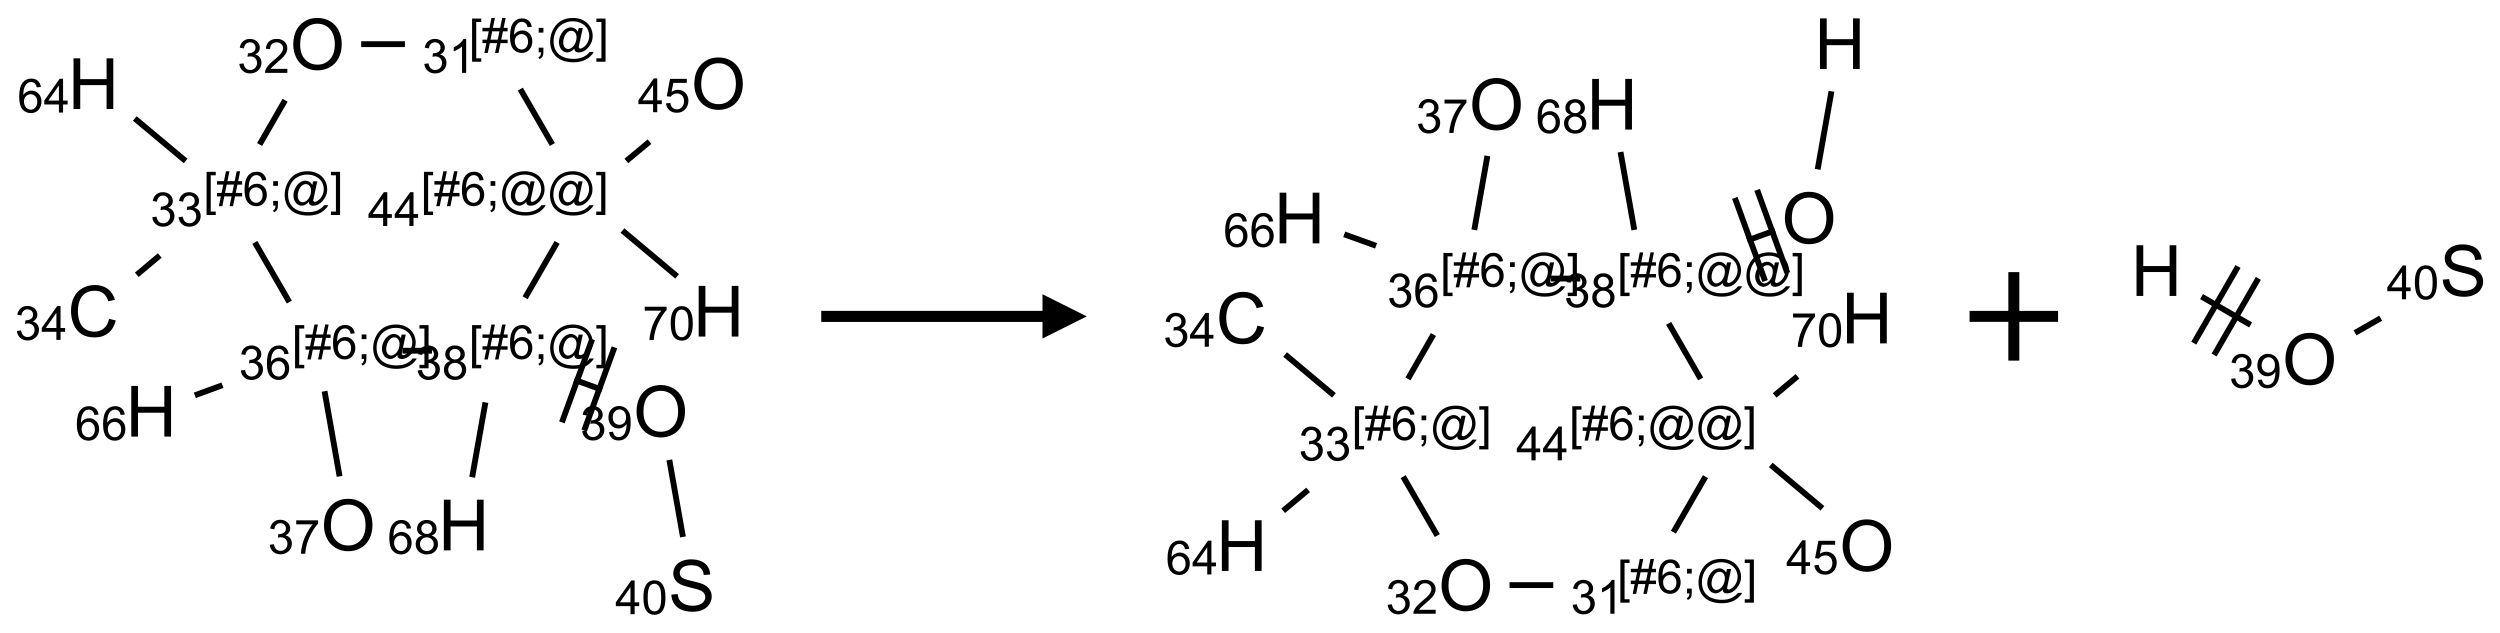 <?xml version="1.0" encoding="UTF-8"?>
<svg xmlns="http://www.w3.org/2000/svg" xmlns:xlink="http://www.w3.org/1999/xlink" width="565" height="143" viewBox="0 0 565 143">
<defs>
<g>
<g id="glyph-0-0">
<path d="M 2 0 L 2 -10 L 10 -10 L 10 0 Z M 2.25 -0.25 L 9.75 -0.25 L 9.75 -9.75 L 2.25 -9.75 Z M 2.25 -0.25 "/>
</g>
<g id="glyph-0-1">
<path d="M 0.773 -5.578 C 0.773 -7.48 1.285 -8.969 2.305 -10.043 C 3.324 -11.117 4.645 -11.656 6.258 -11.656 C 7.316 -11.656 8.27 -11.402 9.117 -10.898 C 9.965 -10.395 10.613 -9.688 11.059 -8.785 C 11.504 -7.883 11.727 -6.855 11.727 -5.711 C 11.727 -4.551 11.492 -3.512 11.023 -2.594 C 10.555 -1.676 9.891 -0.984 9.031 -0.512 C 8.172 -0.039 7.246 0.195 6.25 0.195 C 5.172 0.195 4.207 -0.066 3.359 -0.586 C 2.512 -1.105 1.867 -1.816 1.43 -2.719 C 0.992 -3.621 0.773 -4.574 0.773 -5.578 Z M 2.336 -5.555 C 2.336 -4.176 2.707 -3.086 3.449 -2.293 C 4.191 -1.5 5.121 -1.102 6.242 -1.102 C 7.383 -1.102 8.32 -1.504 9.059 -2.305 C 9.797 -3.105 10.164 -4.246 10.164 -5.719 C 10.164 -6.652 10.008 -7.465 9.691 -8.16 C 9.375 -8.855 8.914 -9.395 8.309 -9.777 C 7.703 -10.16 7.02 -10.352 6.266 -10.352 C 5.191 -10.352 4.27 -9.984 3.496 -9.246 C 2.723 -8.508 2.336 -7.277 2.336 -5.555 Z M 2.336 -5.555 "/>
</g>
<g id="glyph-0-2">
<path d="M 9.406 -4.016 L 10.922 -3.633 C 10.605 -2.387 10.031 -1.438 9.207 -0.785 C 8.383 -0.133 7.371 0.195 6.18 0.195 C 4.945 0.195 3.941 -0.055 3.168 -0.559 C 2.395 -1.062 1.805 -1.789 1.402 -2.742 C 1 -3.695 0.797 -4.719 0.797 -5.812 C 0.797 -7.004 1.023 -8.047 1.48 -8.934 C 1.938 -9.82 2.586 -10.496 3.426 -10.957 C 4.266 -11.418 5.191 -11.648 6.203 -11.648 C 7.348 -11.648 8.312 -11.355 9.094 -10.773 C 9.875 -10.191 10.418 -9.371 10.727 -8.312 L 9.234 -7.961 C 8.969 -8.793 8.582 -9.402 8.078 -9.781 C 7.574 -10.16 6.938 -10.352 6.172 -10.352 C 5.293 -10.352 4.555 -10.141 3.965 -9.719 C 3.375 -9.297 2.957 -8.73 2.719 -8.02 C 2.48 -7.309 2.359 -6.574 2.359 -5.82 C 2.359 -4.848 2.5 -3.996 2.785 -3.27 C 3.07 -2.543 3.512 -2 4.109 -1.641 C 4.707 -1.281 5.355 -1.102 6.055 -1.102 C 6.902 -1.102 7.621 -1.348 8.211 -1.836 C 8.801 -2.324 9.199 -3.051 9.406 -4.016 Z M 9.406 -4.016 "/>
</g>
<g id="glyph-0-3">
<path d="M 1.281 0 L 1.281 -11.453 L 2.797 -11.453 L 2.797 -6.75 L 8.75 -6.75 L 8.75 -11.453 L 10.266 -11.453 L 10.266 0 L 8.75 0 L 8.75 -5.398 L 2.797 -5.398 L 2.797 0 Z M 1.281 0 "/>
</g>
<g id="glyph-0-4">
<path d="M 0.719 -3.68 L 2.148 -3.805 C 2.215 -3.23 2.375 -2.762 2.621 -2.395 C 2.867 -2.027 3.254 -1.73 3.773 -1.504 C 4.293 -1.277 4.879 -1.164 5.531 -1.164 C 6.109 -1.164 6.621 -1.25 7.062 -1.422 C 7.504 -1.594 7.836 -1.828 8.051 -2.129 C 8.266 -2.43 8.375 -2.754 8.375 -3.109 C 8.375 -3.469 8.27 -3.781 8.062 -4.051 C 7.855 -4.32 7.512 -4.543 7.031 -4.727 C 6.723 -4.848 6.043 -5.031 4.992 -5.285 C 3.941 -5.539 3.203 -5.777 2.781 -6 C 2.234 -6.285 1.828 -6.641 1.559 -7.066 C 1.289 -7.492 1.156 -7.965 1.156 -8.492 C 1.156 -9.07 1.32 -9.609 1.648 -10.113 C 1.977 -10.617 2.457 -10.996 3.086 -11.258 C 3.715 -11.52 4.418 -11.648 5.188 -11.648 C 6.035 -11.648 6.785 -11.512 7.434 -11.238 C 8.082 -10.965 8.582 -10.562 8.93 -10.031 C 9.277 -9.5 9.465 -8.898 9.492 -8.227 L 8.039 -8.117 C 7.961 -8.84 7.695 -9.387 7.246 -9.758 C 6.797 -10.129 6.129 -10.312 5.25 -10.312 C 4.332 -10.312 3.664 -10.145 3.246 -9.809 C 2.828 -9.473 2.617 -9.066 2.617 -8.594 C 2.617 -8.184 2.766 -7.844 3.062 -7.578 C 3.355 -7.312 4.117 -7.039 5.348 -6.762 C 6.578 -6.484 7.426 -6.238 7.883 -6.031 C 8.551 -5.723 9.043 -5.336 9.359 -4.863 C 9.676 -4.391 9.836 -3.848 9.836 -3.234 C 9.836 -2.625 9.66 -2.051 9.312 -1.512 C 8.965 -0.973 8.461 -0.555 7.809 -0.254 C 7.156 0.047 6.418 0.195 5.602 0.195 C 4.566 0.195 3.695 0.043 2.996 -0.258 C 2.297 -0.559 1.746 -1.016 1.348 -1.621 C 0.949 -2.227 0.738 -2.914 0.719 -3.68 Z M 0.719 -3.68 "/>
</g>
<g id="glyph-1-0">
<path d="M 1.332 0 L 1.332 -6.668 L 6.668 -6.668 L 6.668 0 Z M 1.5 -0.168 L 6.5 -0.168 L 6.5 -6.5 L 1.5 -6.5 Z M 1.5 -0.168 "/>
</g>
<g id="glyph-1-1">
<path d="M 0.449 -2.016 L 1.387 -2.141 C 1.492 -1.609 1.676 -1.227 1.934 -0.992 C 2.191 -0.758 2.508 -0.641 2.879 -0.641 C 3.32 -0.641 3.695 -0.793 3.996 -1.098 C 4.301 -1.402 4.453 -1.781 4.453 -2.234 C 4.453 -2.664 4.312 -3.02 4.031 -3.301 C 3.75 -3.578 3.391 -3.719 2.957 -3.719 C 2.781 -3.719 2.562 -3.684 2.297 -3.613 L 2.402 -4.438 C 2.465 -4.43 2.516 -4.426 2.551 -4.426 C 2.949 -4.426 3.312 -4.531 3.629 -4.738 C 3.949 -4.949 4.109 -5.27 4.109 -5.703 C 4.109 -6.047 3.992 -6.332 3.762 -6.559 C 3.527 -6.785 3.227 -6.895 2.859 -6.895 C 2.496 -6.895 2.191 -6.781 1.949 -6.551 C 1.707 -6.324 1.547 -5.98 1.48 -5.52 L 0.543 -5.688 C 0.656 -6.316 0.918 -6.805 1.324 -7.148 C 1.73 -7.492 2.234 -7.668 2.84 -7.668 C 3.254 -7.668 3.641 -7.578 3.988 -7.398 C 4.34 -7.219 4.609 -6.977 4.793 -6.668 C 4.98 -6.359 5.074 -6.031 5.074 -5.684 C 5.074 -5.352 4.984 -5.051 4.809 -4.781 C 4.629 -4.512 4.367 -4.297 4.02 -4.137 C 4.473 -4.031 4.824 -3.816 5.074 -3.488 C 5.324 -3.16 5.449 -2.75 5.449 -2.254 C 5.449 -1.59 5.203 -1.023 4.719 -0.559 C 4.234 -0.098 3.617 0.137 2.875 0.137 C 2.203 0.137 1.648 -0.062 1.207 -0.465 C 0.762 -0.863 0.512 -1.379 0.449 -2.016 Z M 0.449 -2.016 "/>
</g>
<g id="glyph-1-2">
<path d="M 5.371 -0.902 L 5.371 0 L 0.324 0 C 0.316 -0.227 0.352 -0.441 0.434 -0.652 C 0.562 -0.996 0.766 -1.332 1.051 -1.668 C 1.332 -2 1.742 -2.387 2.277 -2.824 C 3.105 -3.504 3.668 -4.043 3.957 -4.441 C 4.25 -4.84 4.395 -5.215 4.395 -5.566 C 4.395 -5.938 4.262 -6.254 3.996 -6.508 C 3.73 -6.762 3.387 -6.891 2.957 -6.891 C 2.508 -6.891 2.145 -6.754 1.875 -6.484 C 1.605 -6.215 1.469 -5.84 1.465 -5.359 L 0.5 -5.457 C 0.566 -6.176 0.812 -6.727 1.246 -7.102 C 1.676 -7.477 2.254 -7.668 2.98 -7.668 C 3.711 -7.668 4.293 -7.465 4.719 -7.059 C 5.145 -6.652 5.359 -6.148 5.359 -5.547 C 5.359 -5.242 5.297 -4.941 5.172 -4.645 C 5.047 -4.352 4.84 -4.039 4.551 -3.715 C 4.262 -3.387 3.777 -2.938 3.105 -2.371 C 2.543 -1.898 2.18 -1.578 2.02 -1.41 C 1.859 -1.242 1.73 -1.07 1.625 -0.902 Z M 5.371 -0.902 "/>
</g>
<g id="glyph-1-3">
<path d="M 0.723 2.121 L 0.723 -7.637 L 2.793 -7.637 L 2.793 -6.859 L 1.66 -6.859 L 1.66 1.344 L 2.793 1.344 L 2.793 2.121 Z M 0.723 2.121 "/>
</g>
<g id="glyph-1-4">
<path d="M 0.535 0.129 L 0.988 -2.09 L 0.109 -2.09 L 0.109 -2.863 L 1.145 -2.863 L 1.531 -4.754 L 0.109 -4.754 L 0.109 -5.531 L 1.688 -5.531 L 2.141 -7.766 L 2.922 -7.766 L 2.469 -5.531 L 4.109 -5.531 L 4.562 -7.766 L 5.348 -7.766 L 4.895 -5.531 L 5.797 -5.531 L 5.797 -4.754 L 4.738 -4.754 L 4.348 -2.863 L 5.797 -2.863 L 5.797 -2.09 L 4.191 -2.09 L 3.738 0.129 L 2.957 0.129 L 3.406 -2.09 L 1.77 -2.09 L 1.316 0.129 Z M 1.926 -2.863 L 3.562 -2.863 L 3.953 -4.754 L 2.312 -4.754 Z M 1.926 -2.863 "/>
</g>
<g id="glyph-1-5">
<path d="M 5.309 -5.766 L 4.375 -5.691 C 4.293 -6.059 4.172 -6.328 4.02 -6.496 C 3.766 -6.762 3.453 -6.895 3.082 -6.895 C 2.785 -6.895 2.523 -6.812 2.297 -6.645 C 2 -6.43 1.77 -6.117 1.598 -5.703 C 1.43 -5.289 1.34 -4.703 1.332 -3.938 C 1.559 -4.281 1.836 -4.535 2.16 -4.703 C 2.488 -4.871 2.828 -4.953 3.188 -4.953 C 3.812 -4.953 4.344 -4.723 4.785 -4.262 C 5.223 -3.801 5.441 -3.207 5.441 -2.48 C 5.441 -2 5.34 -1.555 5.133 -1.145 C 4.926 -0.73 4.641 -0.418 4.281 -0.199 C 3.922 0.02 3.512 0.129 3.051 0.129 C 2.27 0.129 1.633 -0.156 1.141 -0.73 C 0.648 -1.305 0.402 -2.254 0.402 -3.574 C 0.402 -5.051 0.672 -6.121 1.219 -6.793 C 1.695 -7.375 2.336 -7.668 3.141 -7.668 C 3.742 -7.668 4.234 -7.5 4.617 -7.16 C 5 -6.824 5.23 -6.359 5.309 -5.766 Z M 1.48 -2.473 C 1.48 -2.152 1.547 -1.844 1.684 -1.547 C 1.82 -1.25 2.016 -1.027 2.262 -0.871 C 2.508 -0.719 2.766 -0.641 3.035 -0.641 C 3.434 -0.641 3.773 -0.801 4.059 -1.121 C 4.344 -1.441 4.484 -1.875 4.484 -2.422 C 4.484 -2.949 4.344 -3.367 4.062 -3.668 C 3.781 -3.973 3.426 -4.125 3 -4.125 C 2.578 -4.125 2.219 -3.973 1.922 -3.668 C 1.625 -3.363 1.48 -2.969 1.48 -2.473 Z M 1.48 -2.473 "/>
</g>
<g id="glyph-1-6">
<path d="M 0.949 -4.465 L 0.949 -5.531 L 2.016 -5.531 L 2.016 -4.465 Z M 0.949 0 L 0.949 -1.066 L 2.016 -1.066 L 2.016 0 C 2.016 0.391 1.945 0.711 1.809 0.949 C 1.668 1.191 1.449 1.379 1.145 1.512 L 0.887 1.109 C 1.082 1.023 1.23 0.895 1.324 0.727 C 1.418 0.559 1.469 0.316 1.48 0 Z M 0.949 0 "/>
</g>
<g id="glyph-1-7">
<path d="M 6.047 -0.848 C 5.82 -0.59 5.57 -0.379 5.289 -0.223 C 5.008 -0.062 4.73 0.016 4.449 0.016 C 4.141 0.016 3.84 -0.074 3.547 -0.254 C 3.254 -0.434 3.02 -0.715 2.836 -1.09 C 2.652 -1.465 2.562 -1.875 2.562 -2.324 C 2.562 -2.875 2.703 -3.43 2.988 -3.98 C 3.27 -4.535 3.621 -4.953 4.043 -5.23 C 4.461 -5.508 4.871 -5.645 5.266 -5.645 C 5.566 -5.645 5.855 -5.566 6.129 -5.41 C 6.402 -5.25 6.641 -5.012 6.84 -4.688 L 7.016 -5.496 L 7.949 -5.496 L 7.199 -2 C 7.094 -1.516 7.043 -1.246 7.043 -1.191 C 7.043 -1.098 7.078 -1.02 7.148 -0.949 C 7.219 -0.883 7.305 -0.848 7.406 -0.848 C 7.59 -0.848 7.832 -0.953 8.129 -1.168 C 8.527 -1.445 8.84 -1.816 9.07 -2.285 C 9.301 -2.75 9.418 -3.234 9.418 -3.73 C 9.418 -4.309 9.27 -4.852 8.973 -5.355 C 8.676 -5.859 8.23 -6.262 7.645 -6.562 C 7.055 -6.863 6.406 -7.016 5.691 -7.016 C 4.879 -7.016 4.137 -6.824 3.465 -6.445 C 2.793 -6.066 2.273 -5.52 1.902 -4.809 C 1.535 -4.098 1.348 -3.34 1.348 -2.527 C 1.348 -1.676 1.535 -0.941 1.902 -0.328 C 2.273 0.285 2.809 0.742 3.508 1.035 C 4.207 1.328 4.984 1.473 5.832 1.473 C 6.742 1.473 7.504 1.32 8.121 1.016 C 8.734 0.711 9.195 0.34 9.5 -0.098 L 10.441 -0.098 C 10.266 0.266 9.961 0.637 9.531 1.016 C 9.102 1.395 8.59 1.695 7.996 1.914 C 7.402 2.133 6.688 2.246 5.848 2.246 C 5.078 2.246 4.367 2.145 3.715 1.949 C 3.066 1.75 2.512 1.453 2.051 1.055 C 1.594 0.656 1.25 0.199 1.016 -0.316 C 0.723 -0.973 0.578 -1.684 0.578 -2.441 C 0.578 -3.289 0.75 -4.098 1.098 -4.863 C 1.523 -5.805 2.125 -6.527 2.902 -7.027 C 3.684 -7.527 4.629 -7.777 5.738 -7.777 C 6.602 -7.777 7.375 -7.602 8.059 -7.246 C 8.746 -6.895 9.285 -6.371 9.684 -5.672 C 10.02 -5.07 10.188 -4.418 10.188 -3.715 C 10.188 -2.707 9.832 -1.812 9.125 -1.031 C 8.492 -0.328 7.801 0.02 7.051 0.02 C 6.812 0.02 6.617 -0.016 6.473 -0.09 C 6.324 -0.16 6.215 -0.266 6.145 -0.402 C 6.102 -0.488 6.066 -0.637 6.047 -0.848 Z M 3.527 -2.262 C 3.527 -1.785 3.641 -1.414 3.863 -1.152 C 4.09 -0.887 4.348 -0.754 4.641 -0.754 C 4.836 -0.754 5.039 -0.812 5.254 -0.93 C 5.469 -1.047 5.676 -1.219 5.871 -1.449 C 6.066 -1.676 6.23 -1.969 6.355 -2.32 C 6.48 -2.672 6.543 -3.027 6.543 -3.379 C 6.543 -3.852 6.426 -4.219 6.191 -4.48 C 5.957 -4.738 5.672 -4.871 5.332 -4.871 C 5.109 -4.871 4.902 -4.812 4.707 -4.699 C 4.512 -4.586 4.32 -4.406 4.137 -4.156 C 3.953 -3.906 3.805 -3.602 3.691 -3.246 C 3.582 -2.887 3.527 -2.559 3.527 -2.262 Z M 3.527 -2.262 "/>
</g>
<g id="glyph-1-8">
<path d="M 2.27 2.121 L 0.203 2.121 L 0.203 1.344 L 1.332 1.344 L 1.332 -6.859 L 0.203 -6.859 L 0.203 -7.637 L 2.27 -7.637 Z M 2.27 2.121 "/>
</g>
<g id="glyph-1-9">
<path d="M 3.973 0 L 3.035 0 L 3.035 -5.973 C 2.809 -5.758 2.516 -5.543 2.148 -5.328 C 1.781 -5.113 1.453 -4.953 1.16 -4.844 L 1.16 -5.75 C 1.684 -5.996 2.145 -6.297 2.535 -6.645 C 2.93 -6.996 3.207 -7.336 3.371 -7.668 L 3.973 -7.668 Z M 3.973 0 "/>
</g>
<g id="glyph-1-10">
<path d="M 3.449 0 L 3.449 -1.828 L 0.137 -1.828 L 0.137 -2.688 L 3.621 -7.637 L 4.387 -7.637 L 4.387 -2.688 L 5.418 -2.688 L 5.418 -1.828 L 4.387 -1.828 L 4.387 0 Z M 3.449 -2.688 L 3.449 -6.129 L 1.059 -2.688 Z M 3.449 -2.688 "/>
</g>
<g id="glyph-1-11">
<path d="M 1.887 -4.141 C 1.496 -4.281 1.207 -4.484 1.02 -4.75 C 0.832 -5.016 0.738 -5.328 0.738 -5.699 C 0.738 -6.254 0.938 -6.719 1.34 -7.098 C 1.738 -7.477 2.27 -7.668 2.934 -7.668 C 3.598 -7.668 4.137 -7.473 4.543 -7.086 C 4.949 -6.699 5.152 -6.227 5.152 -5.672 C 5.152 -5.316 5.059 -5.008 4.871 -4.746 C 4.688 -4.484 4.406 -4.281 4.027 -4.141 C 4.496 -3.988 4.852 -3.742 5.098 -3.402 C 5.34 -3.062 5.465 -2.656 5.465 -2.184 C 5.465 -1.531 5.234 -0.98 4.77 -0.535 C 4.309 -0.09 3.703 0.129 2.949 0.129 C 2.195 0.129 1.586 -0.094 1.125 -0.539 C 0.664 -0.984 0.434 -1.543 0.434 -2.207 C 0.434 -2.703 0.559 -3.121 0.809 -3.457 C 1.062 -3.793 1.422 -4.02 1.887 -4.141 Z M 1.699 -5.73 C 1.699 -5.367 1.812 -5.074 2.047 -4.844 C 2.281 -4.613 2.582 -4.5 2.953 -4.5 C 3.312 -4.5 3.609 -4.613 3.84 -4.84 C 4.07 -5.066 4.188 -5.348 4.188 -5.676 C 4.188 -6.02 4.07 -6.309 3.832 -6.543 C 3.594 -6.777 3.297 -6.895 2.941 -6.895 C 2.586 -6.895 2.289 -6.781 2.051 -6.551 C 1.816 -6.324 1.699 -6.047 1.699 -5.73 Z M 1.395 -2.203 C 1.395 -1.938 1.461 -1.676 1.586 -1.426 C 1.711 -1.176 1.902 -0.984 2.152 -0.848 C 2.402 -0.711 2.672 -0.641 2.957 -0.641 C 3.406 -0.641 3.777 -0.785 4.066 -1.074 C 4.359 -1.363 4.504 -1.727 4.504 -2.172 C 4.504 -2.625 4.355 -2.996 4.055 -3.293 C 3.754 -3.586 3.379 -3.734 2.926 -3.734 C 2.484 -3.734 2.121 -3.59 1.832 -3.297 C 1.543 -3.004 1.395 -2.641 1.395 -2.203 Z M 1.395 -2.203 "/>
</g>
<g id="glyph-1-12">
<path d="M 0.504 -6.637 L 0.504 -7.535 L 5.449 -7.535 L 5.449 -6.809 C 4.961 -6.289 4.48 -5.602 4.004 -4.746 C 3.527 -3.887 3.156 -3.004 2.895 -2.098 C 2.707 -1.461 2.59 -0.762 2.535 0 L 1.574 0 C 1.582 -0.602 1.703 -1.328 1.926 -2.176 C 2.152 -3.027 2.477 -3.848 2.898 -4.637 C 3.32 -5.426 3.77 -6.094 4.246 -6.637 Z M 0.504 -6.637 "/>
</g>
<g id="glyph-1-13">
<path d="M 0.582 -1.766 L 1.484 -1.848 C 1.562 -1.426 1.707 -1.117 1.922 -0.926 C 2.137 -0.734 2.414 -0.641 2.75 -0.641 C 3.039 -0.641 3.289 -0.707 3.508 -0.84 C 3.727 -0.973 3.902 -1.148 4.043 -1.367 C 4.18 -1.586 4.297 -1.887 4.391 -2.262 C 4.484 -2.637 4.531 -3.016 4.531 -3.406 C 4.531 -3.449 4.531 -3.512 4.527 -3.594 C 4.34 -3.297 4.082 -3.055 3.758 -2.867 C 3.434 -2.68 3.082 -2.59 2.703 -2.59 C 2.07 -2.59 1.535 -2.816 1.098 -3.277 C 0.66 -3.734 0.441 -4.34 0.441 -5.09 C 0.441 -5.863 0.672 -6.484 1.129 -6.957 C 1.586 -7.43 2.156 -7.668 2.844 -7.668 C 3.34 -7.668 3.793 -7.531 4.207 -7.266 C 4.617 -7 4.93 -6.617 5.145 -6.121 C 5.355 -5.629 5.465 -4.91 5.465 -3.973 C 5.465 -2.996 5.359 -2.223 5.145 -1.645 C 4.934 -1.066 4.617 -0.625 4.199 -0.324 C 3.781 -0.02 3.293 0.129 2.73 0.129 C 2.133 0.129 1.645 -0.035 1.266 -0.367 C 0.887 -0.699 0.66 -1.164 0.582 -1.766 Z M 4.422 -5.137 C 4.422 -5.676 4.277 -6.102 3.992 -6.418 C 3.707 -6.734 3.359 -6.891 2.957 -6.891 C 2.543 -6.891 2.18 -6.719 1.871 -6.379 C 1.562 -6.039 1.406 -5.598 1.406 -5.059 C 1.406 -4.57 1.555 -4.176 1.848 -3.871 C 2.141 -3.566 2.5 -3.418 2.934 -3.418 C 3.367 -3.418 3.723 -3.57 4.004 -3.871 C 4.281 -4.176 4.422 -4.598 4.422 -5.137 Z M 4.422 -5.137 "/>
</g>
<g id="glyph-1-14">
<path d="M 0.441 -3.766 C 0.441 -4.668 0.535 -5.395 0.723 -5.945 C 0.906 -6.496 1.184 -6.922 1.551 -7.219 C 1.918 -7.516 2.375 -7.668 2.934 -7.668 C 3.344 -7.668 3.703 -7.586 4.012 -7.418 C 4.32 -7.254 4.574 -7.016 4.777 -6.707 C 4.977 -6.395 5.137 -6.016 5.25 -5.57 C 5.363 -5.125 5.422 -4.523 5.422 -3.766 C 5.422 -2.871 5.328 -2.148 5.145 -1.598 C 4.961 -1.047 4.688 -0.621 4.32 -0.32 C 3.953 -0.02 3.492 0.129 2.934 0.129 C 2.195 0.129 1.617 -0.133 1.199 -0.66 C 0.695 -1.297 0.441 -2.332 0.441 -3.766 Z M 1.406 -3.766 C 1.406 -2.512 1.555 -1.68 1.848 -1.262 C 2.141 -0.848 2.5 -0.641 2.934 -0.641 C 3.363 -0.641 3.727 -0.848 4.02 -1.266 C 4.312 -1.684 4.457 -2.516 4.457 -3.766 C 4.457 -5.023 4.312 -5.859 4.02 -6.27 C 3.727 -6.684 3.359 -6.891 2.922 -6.891 C 2.492 -6.891 2.148 -6.707 1.891 -6.344 C 1.566 -5.879 1.406 -5.02 1.406 -3.766 Z M 1.406 -3.766 "/>
</g>
<g id="glyph-1-15">
<path d="M 0.441 -2 L 1.426 -2.082 C 1.5 -1.605 1.668 -1.242 1.934 -1.004 C 2.199 -0.762 2.52 -0.641 2.895 -0.641 C 3.348 -0.641 3.73 -0.812 4.043 -1.152 C 4.355 -1.492 4.512 -1.941 4.512 -2.504 C 4.512 -3.039 4.359 -3.461 4.059 -3.77 C 3.758 -4.078 3.367 -4.234 2.879 -4.234 C 2.578 -4.234 2.305 -4.164 2.062 -4.027 C 1.82 -3.891 1.629 -3.715 1.488 -3.496 L 0.609 -3.609 L 1.348 -7.531 L 5.145 -7.531 L 5.145 -6.637 L 2.098 -6.637 L 1.688 -4.582 C 2.145 -4.902 2.625 -5.062 3.129 -5.062 C 3.797 -5.062 4.359 -4.832 4.816 -4.371 C 5.277 -3.91 5.504 -3.312 5.504 -2.59 C 5.504 -1.898 5.305 -1.301 4.902 -0.797 C 4.41 -0.18 3.742 0.129 2.895 0.129 C 2.199 0.129 1.633 -0.062 1.195 -0.453 C 0.758 -0.844 0.504 -1.359 0.441 -2 Z M 0.441 -2 "/>
</g>
</g>
</defs>
<path fill="none" stroke-width="0.033" stroke-linecap="butt" stroke-linejoin="miter" stroke="rgb(0%, 0%, 0%)" stroke-opacity="1" stroke-miterlimit="10" d="M 1.513 -0 L 1.76 -0 " transform="matrix(40, 0, 0, 40, 21.109, 9.98)"/>
<path fill="none" stroke-width="0.033" stroke-linecap="butt" stroke-linejoin="miter" stroke="rgb(0%, 0%, 0%)" stroke-opacity="1" stroke-miterlimit="10" d="M 2.412 0.254 L 2.593 0.567 " transform="matrix(40, 0, 0, 40, 21.109, 9.98)"/>
<path fill="none" stroke-width="0.033" stroke-linecap="butt" stroke-linejoin="miter" stroke="rgb(0%, 0%, 0%)" stroke-opacity="1" stroke-miterlimit="10" d="M 2.62 1.12 L 2.439 1.433 " transform="matrix(40, 0, 0, 40, 21.109, 9.98)"/>
<path fill="none" stroke-width="0.033" stroke-linecap="butt" stroke-linejoin="miter" stroke="rgb(0%, 0%, 0%)" stroke-opacity="1" stroke-miterlimit="10" d="M 1.913 1.732 L 1.746 1.732 " transform="matrix(40, 0, 0, 40, 21.109, 9.98)"/>
<path fill="none" stroke-width="0.033" stroke-linecap="butt" stroke-linejoin="miter" stroke="rgb(0%, 0%, 0%)" stroke-opacity="1" stroke-miterlimit="10" d="M 1.107 1.457 L 0.912 1.12 " transform="matrix(40, 0, 0, 40, 21.109, 9.98)"/>
<path fill="none" stroke-width="0.033" stroke-linecap="butt" stroke-linejoin="miter" stroke="rgb(0%, 0%, 0%)" stroke-opacity="1" stroke-miterlimit="10" d="M 0.939 0.567 L 1.083 0.317 " transform="matrix(40, 0, 0, 40, 21.109, 9.98)"/>
<path fill="none" stroke-width="0.033" stroke-linecap="butt" stroke-linejoin="miter" stroke="rgb(0%, 0%, 0%)" stroke-opacity="1" stroke-miterlimit="10" d="M 0.375 1.194 L 0.245 1.303 " transform="matrix(40, 0, 0, 40, 21.109, 9.98)"/>
<path fill="none" stroke-width="0.033" stroke-linecap="butt" stroke-linejoin="miter" stroke="rgb(0%, 0%, 0%)" stroke-opacity="1" stroke-miterlimit="10" d="M 0.521 0.66 L 0.234 0.42 " transform="matrix(40, 0, 0, 40, 21.109, 9.98)"/>
<path fill="none" stroke-width="0.033" stroke-linecap="butt" stroke-linejoin="miter" stroke="rgb(0%, 0%, 0%)" stroke-opacity="1" stroke-miterlimit="10" d="M 1.306 1.961 L 1.391 2.442 " transform="matrix(40, 0, 0, 40, 21.109, 9.98)"/>
<path fill="none" stroke-width="0.033" stroke-linecap="butt" stroke-linejoin="miter" stroke="rgb(0%, 0%, 0%)" stroke-opacity="1" stroke-miterlimit="10" d="M 0.729 1.927 L 0.573 1.984 " transform="matrix(40, 0, 0, 40, 21.109, 9.98)"/>
<path fill="none" stroke-width="0.033" stroke-linecap="butt" stroke-linejoin="miter" stroke="rgb(0%, 0%, 0%)" stroke-opacity="1" stroke-miterlimit="10" d="M 2.717 1.896 L 2.874 1.953 " transform="matrix(40, 0, 0, 40, 21.109, 9.98)"/>
<path fill="none" stroke-width="0.033" stroke-linecap="butt" stroke-linejoin="miter" stroke="rgb(0%, 0%, 0%)" stroke-opacity="1" stroke-miterlimit="10" d="M 2.773 2.183 L 2.944 1.713 " transform="matrix(40, 0, 0, 40, 21.109, 9.98)"/>
<path fill="none" stroke-width="0.033" stroke-linecap="butt" stroke-linejoin="miter" stroke="rgb(0%, 0%, 0%)" stroke-opacity="1" stroke-miterlimit="10" d="M 2.647 2.137 L 2.818 1.667 " transform="matrix(40, 0, 0, 40, 21.109, 9.98)"/>
<path fill="none" stroke-width="0.033" stroke-linecap="butt" stroke-linejoin="miter" stroke="rgb(0%, 0%, 0%)" stroke-opacity="1" stroke-miterlimit="10" d="M 3.254 2.349 L 3.331 2.784 " transform="matrix(40, 0, 0, 40, 21.109, 9.98)"/>
<path fill="none" stroke-width="0.033" stroke-linecap="butt" stroke-linejoin="miter" stroke="rgb(0%, 0%, 0%)" stroke-opacity="1" stroke-miterlimit="10" d="M 2.215 2.024 L 2.14 2.447 " transform="matrix(40, 0, 0, 40, 21.109, 9.98)"/>
<path fill="none" stroke-width="0.033" stroke-linecap="butt" stroke-linejoin="miter" stroke="rgb(0%, 0%, 0%)" stroke-opacity="1" stroke-miterlimit="10" d="M 3.011 0.66 L 3.142 0.551 " transform="matrix(40, 0, 0, 40, 21.109, 9.98)"/>
<path fill="none" stroke-width="0.033" stroke-linecap="butt" stroke-linejoin="miter" stroke="rgb(0%, 0%, 0%)" stroke-opacity="1" stroke-miterlimit="10" d="M 2.989 1.053 L 3.298 1.312 " transform="matrix(40, 0, 0, 40, 21.109, 9.98)"/>
<g fill="rgb(0%, 0%, 0%)" fill-opacity="1">
<use xlink:href="#glyph-0-1" x="65.504" y="15.711"/>
</g>
<g fill="rgb(0%, 0%, 0%)" fill-opacity="1">
<use xlink:href="#glyph-1-1" x="53.641" y="16.461"/>
<use xlink:href="#glyph-1-2" x="59.573" y="16.461"/>
</g>
<g fill="rgb(0%, 0%, 0%)" fill-opacity="1">
<use xlink:href="#glyph-1-3" x="105.965" y="11.832"/>
<use xlink:href="#glyph-1-4" x="108.928" y="11.832"/>
<use xlink:href="#glyph-1-5" x="114.861" y="11.832"/>
<use xlink:href="#glyph-1-6" x="120.793" y="11.832"/>
<use xlink:href="#glyph-1-7" x="123.757" y="11.832"/>
<use xlink:href="#glyph-1-8" x="134.585" y="11.832"/>
</g>
<g fill="rgb(0%, 0%, 0%)" fill-opacity="1">
<use xlink:href="#glyph-1-1" x="95.449" y="16.461"/>
<use xlink:href="#glyph-1-9" x="101.382" y="16.461"/>
</g>
<g fill="rgb(0%, 0%, 0%)" fill-opacity="1">
<use xlink:href="#glyph-1-3" x="95.094" y="46.473"/>
<use xlink:href="#glyph-1-4" x="98.057" y="46.473"/>
<use xlink:href="#glyph-1-5" x="103.99" y="46.473"/>
<use xlink:href="#glyph-1-6" x="109.922" y="46.473"/>
<use xlink:href="#glyph-1-7" x="112.885" y="46.473"/>
<use xlink:href="#glyph-1-7" x="123.714" y="46.473"/>
<use xlink:href="#glyph-1-8" x="134.542" y="46.473"/>
</g>
<g fill="rgb(0%, 0%, 0%)" fill-opacity="1">
<use xlink:href="#glyph-1-10" x="83.137" y="51.07"/>
<use xlink:href="#glyph-1-10" x="89.069" y="51.07"/>
</g>
<g fill="rgb(0%, 0%, 0%)" fill-opacity="1">
<use xlink:href="#glyph-1-3" x="105.965" y="81.113"/>
<use xlink:href="#glyph-1-4" x="108.928" y="81.113"/>
<use xlink:href="#glyph-1-5" x="114.861" y="81.113"/>
<use xlink:href="#glyph-1-6" x="120.793" y="81.113"/>
<use xlink:href="#glyph-1-7" x="123.757" y="81.113"/>
<use xlink:href="#glyph-1-8" x="134.585" y="81.113"/>
</g>
<g fill="rgb(0%, 0%, 0%)" fill-opacity="1">
<use xlink:href="#glyph-1-1" x="93.961" y="85.742"/>
<use xlink:href="#glyph-1-11" x="99.893" y="85.742"/>
</g>
<g fill="rgb(0%, 0%, 0%)" fill-opacity="1">
<use xlink:href="#glyph-1-3" x="65.965" y="81.113"/>
<use xlink:href="#glyph-1-4" x="68.928" y="81.113"/>
<use xlink:href="#glyph-1-5" x="74.861" y="81.113"/>
<use xlink:href="#glyph-1-6" x="80.793" y="81.113"/>
<use xlink:href="#glyph-1-7" x="83.757" y="81.113"/>
<use xlink:href="#glyph-1-8" x="94.585" y="81.113"/>
</g>
<g fill="rgb(0%, 0%, 0%)" fill-opacity="1">
<use xlink:href="#glyph-1-1" x="53.98" y="85.742"/>
<use xlink:href="#glyph-1-5" x="59.913" y="85.742"/>
</g>
<g fill="rgb(0%, 0%, 0%)" fill-opacity="1">
<use xlink:href="#glyph-1-3" x="45.965" y="46.473"/>
<use xlink:href="#glyph-1-4" x="48.928" y="46.473"/>
<use xlink:href="#glyph-1-5" x="54.861" y="46.473"/>
<use xlink:href="#glyph-1-6" x="60.793" y="46.473"/>
<use xlink:href="#glyph-1-7" x="63.757" y="46.473"/>
<use xlink:href="#glyph-1-8" x="74.585" y="46.473"/>
</g>
<g fill="rgb(0%, 0%, 0%)" fill-opacity="1">
<use xlink:href="#glyph-1-1" x="33.977" y="51.102"/>
<use xlink:href="#glyph-1-1" x="39.909" y="51.102"/>
</g>
<g fill="rgb(0%, 0%, 0%)" fill-opacity="1">
<use xlink:href="#glyph-0-2" x="15.25" y="76.062"/>
</g>
<g fill="rgb(0%, 0%, 0%)" fill-opacity="1">
<use xlink:href="#glyph-1-1" x="3.363" y="76.812"/>
<use xlink:href="#glyph-1-10" x="9.296" y="76.812"/>
</g>
<g fill="rgb(0%, 0%, 0%)" fill-opacity="1">
<use xlink:href="#glyph-0-3" x="15.336" y="24.637"/>
</g>
<g fill="rgb(0%, 0%, 0%)" fill-opacity="1">
<use xlink:href="#glyph-1-5" x="3.934" y="25.43"/>
<use xlink:href="#glyph-1-10" x="9.866" y="25.43"/>
</g>
<g fill="rgb(0%, 0%, 0%)" fill-opacity="1">
<use xlink:href="#glyph-0-1" x="72.449" y="124.387"/>
</g>
<g fill="rgb(0%, 0%, 0%)" fill-opacity="1">
<use xlink:href="#glyph-1-1" x="60.508" y="125.137"/>
<use xlink:href="#glyph-1-12" x="66.44" y="125.137"/>
</g>
<g fill="rgb(0%, 0%, 0%)" fill-opacity="1">
<use xlink:href="#glyph-0-3" x="28.391" y="98.672"/>
</g>
<g fill="rgb(0%, 0%, 0%)" fill-opacity="1">
<use xlink:href="#glyph-1-5" x="16.961" y="99.465"/>
<use xlink:href="#glyph-1-5" x="22.893" y="99.465"/>
</g>
<g fill="rgb(0%, 0%, 0%)" fill-opacity="1">
<use xlink:href="#glyph-0-1" x="143.09" y="98.676"/>
</g>
<g fill="rgb(0%, 0%, 0%)" fill-opacity="1">
<use xlink:href="#glyph-1-1" x="131.133" y="99.422"/>
<use xlink:href="#glyph-1-13" x="137.065" y="99.422"/>
</g>
<g fill="rgb(0%, 0%, 0%)" fill-opacity="1">
<use xlink:href="#glyph-0-4" x="151.008" y="138.062"/>
</g>
<g fill="rgb(0%, 0%, 0%)" fill-opacity="1">
<use xlink:href="#glyph-1-10" x="139.039" y="138.816"/>
<use xlink:href="#glyph-1-14" x="144.971" y="138.816"/>
</g>
<g fill="rgb(0%, 0%, 0%)" fill-opacity="1">
<use xlink:href="#glyph-0-3" x="99.031" y="124.383"/>
</g>
<g fill="rgb(0%, 0%, 0%)" fill-opacity="1">
<use xlink:href="#glyph-1-5" x="87.582" y="125.176"/>
<use xlink:href="#glyph-1-11" x="93.514" y="125.176"/>
</g>
<g fill="rgb(0%, 0%, 0%)" fill-opacity="1">
<use xlink:href="#glyph-0-1" x="156.145" y="24.641"/>
</g>
<g fill="rgb(0%, 0%, 0%)" fill-opacity="1">
<use xlink:href="#glyph-1-10" x="144.145" y="25.359"/>
<use xlink:href="#glyph-1-15" x="150.077" y="25.359"/>
</g>
<g fill="rgb(0%, 0%, 0%)" fill-opacity="1">
<use xlink:href="#glyph-0-3" x="156.621" y="76.062"/>
</g>
<g fill="rgb(0%, 0%, 0%)" fill-opacity="1">
<use xlink:href="#glyph-1-12" x="145.211" y="76.852"/>
<use xlink:href="#glyph-1-14" x="151.143" y="76.852"/>
</g>
<path fill-rule="nonzero" fill="rgb(0%, 0%, 0%)" fill-opacity="1" d="M 185.602 72.75 L 235.602 72.75 L 235.602 76.5 L 245.602 71.5 L 235.602 66.5 L 235.602 70.25 L 185.602 70.25 "/>
<path fill="none" stroke-width="0.033" stroke-linecap="butt" stroke-linejoin="miter" stroke="rgb(0%, 0%, 0%)" stroke-opacity="1" stroke-miterlimit="10" d="M 3.332 0.269 L 3.254 0.71 " transform="matrix(40, 0, 0, 40, 280.633, 9.877)"/>
<path fill="none" stroke-width="0.033" stroke-linecap="butt" stroke-linejoin="miter" stroke="rgb(0%, 0%, 0%)" stroke-opacity="1" stroke-miterlimit="10" d="M 3.013 1.055 L 2.856 1.112 " transform="matrix(40, 0, 0, 40, 280.633, 9.877)"/>
<path fill="none" stroke-width="0.033" stroke-linecap="butt" stroke-linejoin="miter" stroke="rgb(0%, 0%, 0%)" stroke-opacity="1" stroke-miterlimit="10" d="M 2.786 0.871 L 2.957 1.341 " transform="matrix(40, 0, 0, 40, 280.633, 9.877)"/>
<path fill="none" stroke-width="0.033" stroke-linecap="butt" stroke-linejoin="miter" stroke="rgb(0%, 0%, 0%)" stroke-opacity="1" stroke-miterlimit="10" d="M 2.912 0.826 L 3.083 1.296 " transform="matrix(40, 0, 0, 40, 280.633, 9.877)"/>
<path fill="none" stroke-width="0.033" stroke-linecap="butt" stroke-linejoin="miter" stroke="rgb(0%, 0%, 0%)" stroke-opacity="1" stroke-miterlimit="10" d="M 2.218 1.052 L 2.14 0.612 " transform="matrix(40, 0, 0, 40, 280.633, 9.877)"/>
<path fill="none" stroke-width="0.033" stroke-linecap="butt" stroke-linejoin="miter" stroke="rgb(0%, 0%, 0%)" stroke-opacity="1" stroke-miterlimit="10" d="M 1.913 1.327 L 1.746 1.327 " transform="matrix(40, 0, 0, 40, 280.633, 9.877)"/>
<path fill="none" stroke-width="0.033" stroke-linecap="butt" stroke-linejoin="miter" stroke="rgb(0%, 0%, 0%)" stroke-opacity="1" stroke-miterlimit="10" d="M 1.314 1.052 L 1.388 0.634 " transform="matrix(40, 0, 0, 40, 280.633, 9.877)"/>
<path fill="none" stroke-width="0.033" stroke-linecap="butt" stroke-linejoin="miter" stroke="rgb(0%, 0%, 0%)" stroke-opacity="1" stroke-miterlimit="10" d="M 0.759 1.142 L 0.579 1.077 " transform="matrix(40, 0, 0, 40, 280.633, 9.877)"/>
<path fill="none" stroke-width="0.033" stroke-linecap="butt" stroke-linejoin="miter" stroke="rgb(0%, 0%, 0%)" stroke-opacity="1" stroke-miterlimit="10" d="M 1.083 1.643 L 0.939 1.894 " transform="matrix(40, 0, 0, 40, 280.633, 9.877)"/>
<path fill="none" stroke-width="0.033" stroke-linecap="butt" stroke-linejoin="miter" stroke="rgb(0%, 0%, 0%)" stroke-opacity="1" stroke-miterlimit="10" d="M 0.521 1.987 L 0.245 1.756 " transform="matrix(40, 0, 0, 40, 280.633, 9.877)"/>
<path fill="none" stroke-width="0.033" stroke-linecap="butt" stroke-linejoin="miter" stroke="rgb(0%, 0%, 0%)" stroke-opacity="1" stroke-miterlimit="10" d="M 0.375 2.521 L 0.234 2.639 " transform="matrix(40, 0, 0, 40, 280.633, 9.877)"/>
<path fill="none" stroke-width="0.033" stroke-linecap="butt" stroke-linejoin="miter" stroke="rgb(0%, 0%, 0%)" stroke-opacity="1" stroke-miterlimit="10" d="M 0.912 2.446 L 1.105 2.779 " transform="matrix(40, 0, 0, 40, 280.633, 9.877)"/>
<path fill="none" stroke-width="0.033" stroke-linecap="butt" stroke-linejoin="miter" stroke="rgb(0%, 0%, 0%)" stroke-opacity="1" stroke-miterlimit="10" d="M 1.513 3.059 L 1.76 3.059 " transform="matrix(40, 0, 0, 40, 280.633, 9.877)"/>
<path fill="none" stroke-width="0.033" stroke-linecap="butt" stroke-linejoin="miter" stroke="rgb(0%, 0%, 0%)" stroke-opacity="1" stroke-miterlimit="10" d="M 2.439 2.76 L 2.62 2.446 " transform="matrix(40, 0, 0, 40, 280.633, 9.877)"/>
<path fill="none" stroke-width="0.033" stroke-linecap="butt" stroke-linejoin="miter" stroke="rgb(0%, 0%, 0%)" stroke-opacity="1" stroke-miterlimit="10" d="M 2.593 1.894 L 2.412 1.58 " transform="matrix(40, 0, 0, 40, 280.633, 9.877)"/>
<path fill="none" stroke-width="0.033" stroke-linecap="butt" stroke-linejoin="miter" stroke="rgb(0%, 0%, 0%)" stroke-opacity="1" stroke-miterlimit="10" d="M 2.989 2.38 L 3.281 2.625 " transform="matrix(40, 0, 0, 40, 280.633, 9.877)"/>
<path fill="none" stroke-width="0.033" stroke-linecap="butt" stroke-linejoin="miter" stroke="rgb(0%, 0%, 0%)" stroke-opacity="1" stroke-miterlimit="10" d="M 3.011 1.987 L 3.14 1.879 " transform="matrix(40, 0, 0, 40, 280.633, 9.877)"/>
<g fill="rgb(0%, 0%, 0%)" fill-opacity="1">
<use xlink:href="#glyph-0-3" x="410.035" y="15.605"/>
</g>
<g fill="rgb(0%, 0%, 0%)" fill-opacity="1">
<use xlink:href="#glyph-0-1" x="402.613" y="55"/>
</g>
<g fill="rgb(0%, 0%, 0%)" fill-opacity="1">
<use xlink:href="#glyph-1-3" x="365.488" y="64.801"/>
<use xlink:href="#glyph-1-4" x="368.452" y="64.801"/>
<use xlink:href="#glyph-1-5" x="374.384" y="64.801"/>
<use xlink:href="#glyph-1-6" x="380.316" y="64.801"/>
<use xlink:href="#glyph-1-7" x="383.28" y="64.801"/>
<use xlink:href="#glyph-1-7" x="394.108" y="64.801"/>
<use xlink:href="#glyph-1-8" x="404.936" y="64.801"/>
</g>
<g fill="rgb(0%, 0%, 0%)" fill-opacity="1">
<use xlink:href="#glyph-1-1" x="353.484" y="69.43"/>
<use xlink:href="#glyph-1-11" x="359.417" y="69.43"/>
</g>
<g fill="rgb(0%, 0%, 0%)" fill-opacity="1">
<use xlink:href="#glyph-0-3" x="358.555" y="29.285"/>
</g>
<g fill="rgb(0%, 0%, 0%)" fill-opacity="1">
<use xlink:href="#glyph-1-5" x="347.105" y="30.078"/>
<use xlink:href="#glyph-1-11" x="353.038" y="30.078"/>
</g>
<g fill="rgb(0%, 0%, 0%)" fill-opacity="1">
<use xlink:href="#glyph-1-3" x="325.488" y="64.801"/>
<use xlink:href="#glyph-1-4" x="328.452" y="64.801"/>
<use xlink:href="#glyph-1-5" x="334.384" y="64.801"/>
<use xlink:href="#glyph-1-6" x="340.316" y="64.801"/>
<use xlink:href="#glyph-1-7" x="343.28" y="64.801"/>
<use xlink:href="#glyph-1-8" x="354.108" y="64.801"/>
</g>
<g fill="rgb(0%, 0%, 0%)" fill-opacity="1">
<use xlink:href="#glyph-1-1" x="313.504" y="69.43"/>
<use xlink:href="#glyph-1-5" x="319.436" y="69.43"/>
</g>
<g fill="rgb(0%, 0%, 0%)" fill-opacity="1">
<use xlink:href="#glyph-0-1" x="331.973" y="29.289"/>
</g>
<g fill="rgb(0%, 0%, 0%)" fill-opacity="1">
<use xlink:href="#glyph-1-1" x="320.031" y="30.039"/>
<use xlink:href="#glyph-1-12" x="325.964" y="30.039"/>
</g>
<g fill="rgb(0%, 0%, 0%)" fill-opacity="1">
<use xlink:href="#glyph-0-3" x="287.914" y="54.996"/>
</g>
<g fill="rgb(0%, 0%, 0%)" fill-opacity="1">
<use xlink:href="#glyph-1-5" x="276.484" y="55.789"/>
<use xlink:href="#glyph-1-5" x="282.417" y="55.789"/>
</g>
<g fill="rgb(0%, 0%, 0%)" fill-opacity="1">
<use xlink:href="#glyph-1-3" x="305.488" y="99.445"/>
<use xlink:href="#glyph-1-4" x="308.452" y="99.445"/>
<use xlink:href="#glyph-1-5" x="314.384" y="99.445"/>
<use xlink:href="#glyph-1-6" x="320.316" y="99.445"/>
<use xlink:href="#glyph-1-7" x="323.28" y="99.445"/>
<use xlink:href="#glyph-1-8" x="334.108" y="99.445"/>
</g>
<g fill="rgb(0%, 0%, 0%)" fill-opacity="1">
<use xlink:href="#glyph-1-1" x="293.5" y="104.07"/>
<use xlink:href="#glyph-1-1" x="299.432" y="104.07"/>
</g>
<g fill="rgb(0%, 0%, 0%)" fill-opacity="1">
<use xlink:href="#glyph-0-2" x="274.773" y="77.605"/>
</g>
<g fill="rgb(0%, 0%, 0%)" fill-opacity="1">
<use xlink:href="#glyph-1-1" x="262.887" y="78.359"/>
<use xlink:href="#glyph-1-10" x="268.819" y="78.359"/>
</g>
<g fill="rgb(0%, 0%, 0%)" fill-opacity="1">
<use xlink:href="#glyph-0-3" x="274.859" y="129.031"/>
</g>
<g fill="rgb(0%, 0%, 0%)" fill-opacity="1">
<use xlink:href="#glyph-1-5" x="263.457" y="129.824"/>
<use xlink:href="#glyph-1-10" x="269.389" y="129.824"/>
</g>
<g fill="rgb(0%, 0%, 0%)" fill-opacity="1">
<use xlink:href="#glyph-0-1" x="325.027" y="137.965"/>
</g>
<g fill="rgb(0%, 0%, 0%)" fill-opacity="1">
<use xlink:href="#glyph-1-1" x="313.164" y="138.711"/>
<use xlink:href="#glyph-1-2" x="319.096" y="138.711"/>
</g>
<g fill="rgb(0%, 0%, 0%)" fill-opacity="1">
<use xlink:href="#glyph-1-3" x="365.488" y="134.086"/>
<use xlink:href="#glyph-1-4" x="368.452" y="134.086"/>
<use xlink:href="#glyph-1-5" x="374.384" y="134.086"/>
<use xlink:href="#glyph-1-6" x="380.316" y="134.086"/>
<use xlink:href="#glyph-1-7" x="383.28" y="134.086"/>
<use xlink:href="#glyph-1-8" x="394.108" y="134.086"/>
</g>
<g fill="rgb(0%, 0%, 0%)" fill-opacity="1">
<use xlink:href="#glyph-1-1" x="354.973" y="138.711"/>
<use xlink:href="#glyph-1-9" x="360.905" y="138.711"/>
</g>
<g fill="rgb(0%, 0%, 0%)" fill-opacity="1">
<use xlink:href="#glyph-1-3" x="354.617" y="99.445"/>
<use xlink:href="#glyph-1-4" x="357.581" y="99.445"/>
<use xlink:href="#glyph-1-5" x="363.513" y="99.445"/>
<use xlink:href="#glyph-1-6" x="369.445" y="99.445"/>
<use xlink:href="#glyph-1-7" x="372.409" y="99.445"/>
<use xlink:href="#glyph-1-7" x="383.237" y="99.445"/>
<use xlink:href="#glyph-1-8" x="394.065" y="99.445"/>
</g>
<g fill="rgb(0%, 0%, 0%)" fill-opacity="1">
<use xlink:href="#glyph-1-10" x="342.66" y="104.039"/>
<use xlink:href="#glyph-1-10" x="348.592" y="104.039"/>
</g>
<g fill="rgb(0%, 0%, 0%)" fill-opacity="1">
<use xlink:href="#glyph-0-1" x="415.668" y="129.035"/>
</g>
<g fill="rgb(0%, 0%, 0%)" fill-opacity="1">
<use xlink:href="#glyph-1-10" x="403.668" y="129.75"/>
<use xlink:href="#glyph-1-15" x="409.6" y="129.75"/>
</g>
<g fill="rgb(0%, 0%, 0%)" fill-opacity="1">
<use xlink:href="#glyph-0-3" x="416.145" y="77.605"/>
</g>
<g fill="rgb(0%, 0%, 0%)" fill-opacity="1">
<use xlink:href="#glyph-1-12" x="404.734" y="78.398"/>
<use xlink:href="#glyph-1-14" x="410.667" y="78.398"/>
</g>
<path fill="none" stroke-width="0.062" stroke-linecap="butt" stroke-linejoin="miter" stroke="rgb(0%, 0%, 0%)" stroke-opacity="1" stroke-miterlimit="10" d="M 0 0 L 0.5 0 M 0.25 -0.25 L 0.25 0.25 " transform="matrix(40, 0, 0, 40, 445.125, 71.5)"/>
<path fill="none" stroke-width="0.033" stroke-linecap="butt" stroke-linejoin="miter" stroke="rgb(0%, 0%, 0%)" stroke-opacity="1" stroke-miterlimit="10" d="M 0.255 0.147 L 0.532 0.307 " transform="matrix(40, 0, 0, 40, 487.352, 61.152)"/>
<path fill="none" stroke-width="0.033" stroke-linecap="butt" stroke-linejoin="miter" stroke="rgb(0%, 0%, 0%)" stroke-opacity="1" stroke-miterlimit="10" d="M 0.326 0.477 L 0.576 0.044 " transform="matrix(40, 0, 0, 40, 487.352, 61.152)"/>
<path fill="none" stroke-width="0.033" stroke-linecap="butt" stroke-linejoin="miter" stroke="rgb(0%, 0%, 0%)" stroke-opacity="1" stroke-miterlimit="10" d="M 0.211 0.41 L 0.461 -0.023 " transform="matrix(40, 0, 0, 40, 487.352, 61.152)"/>
<path fill="none" stroke-width="0.033" stroke-linecap="butt" stroke-linejoin="miter" stroke="rgb(0%, 0%, 0%)" stroke-opacity="1" stroke-miterlimit="10" d="M 1.122 0.352 L 1.267 0.269 " transform="matrix(40, 0, 0, 40, 487.352, 61.152)"/>
<g fill="rgb(0%, 0%, 0%)" fill-opacity="1">
<use xlink:href="#glyph-0-3" x="481.578" y="66.879"/>
</g>
<g fill="rgb(0%, 0%, 0%)" fill-opacity="1">
<use xlink:href="#glyph-0-1" x="515.742" y="86.883"/>
</g>
<g fill="rgb(0%, 0%, 0%)" fill-opacity="1">
<use xlink:href="#glyph-1-1" x="503.785" y="87.633"/>
<use xlink:href="#glyph-1-13" x="509.717" y="87.633"/>
</g>
<g fill="rgb(0%, 0%, 0%)" fill-opacity="1">
<use xlink:href="#glyph-0-4" x="551.355" y="66.879"/>
</g>
<g fill="rgb(0%, 0%, 0%)" fill-opacity="1">
<use xlink:href="#glyph-1-10" x="539.387" y="67.633"/>
<use xlink:href="#glyph-1-14" x="545.319" y="67.633"/>
</g>
</svg>
